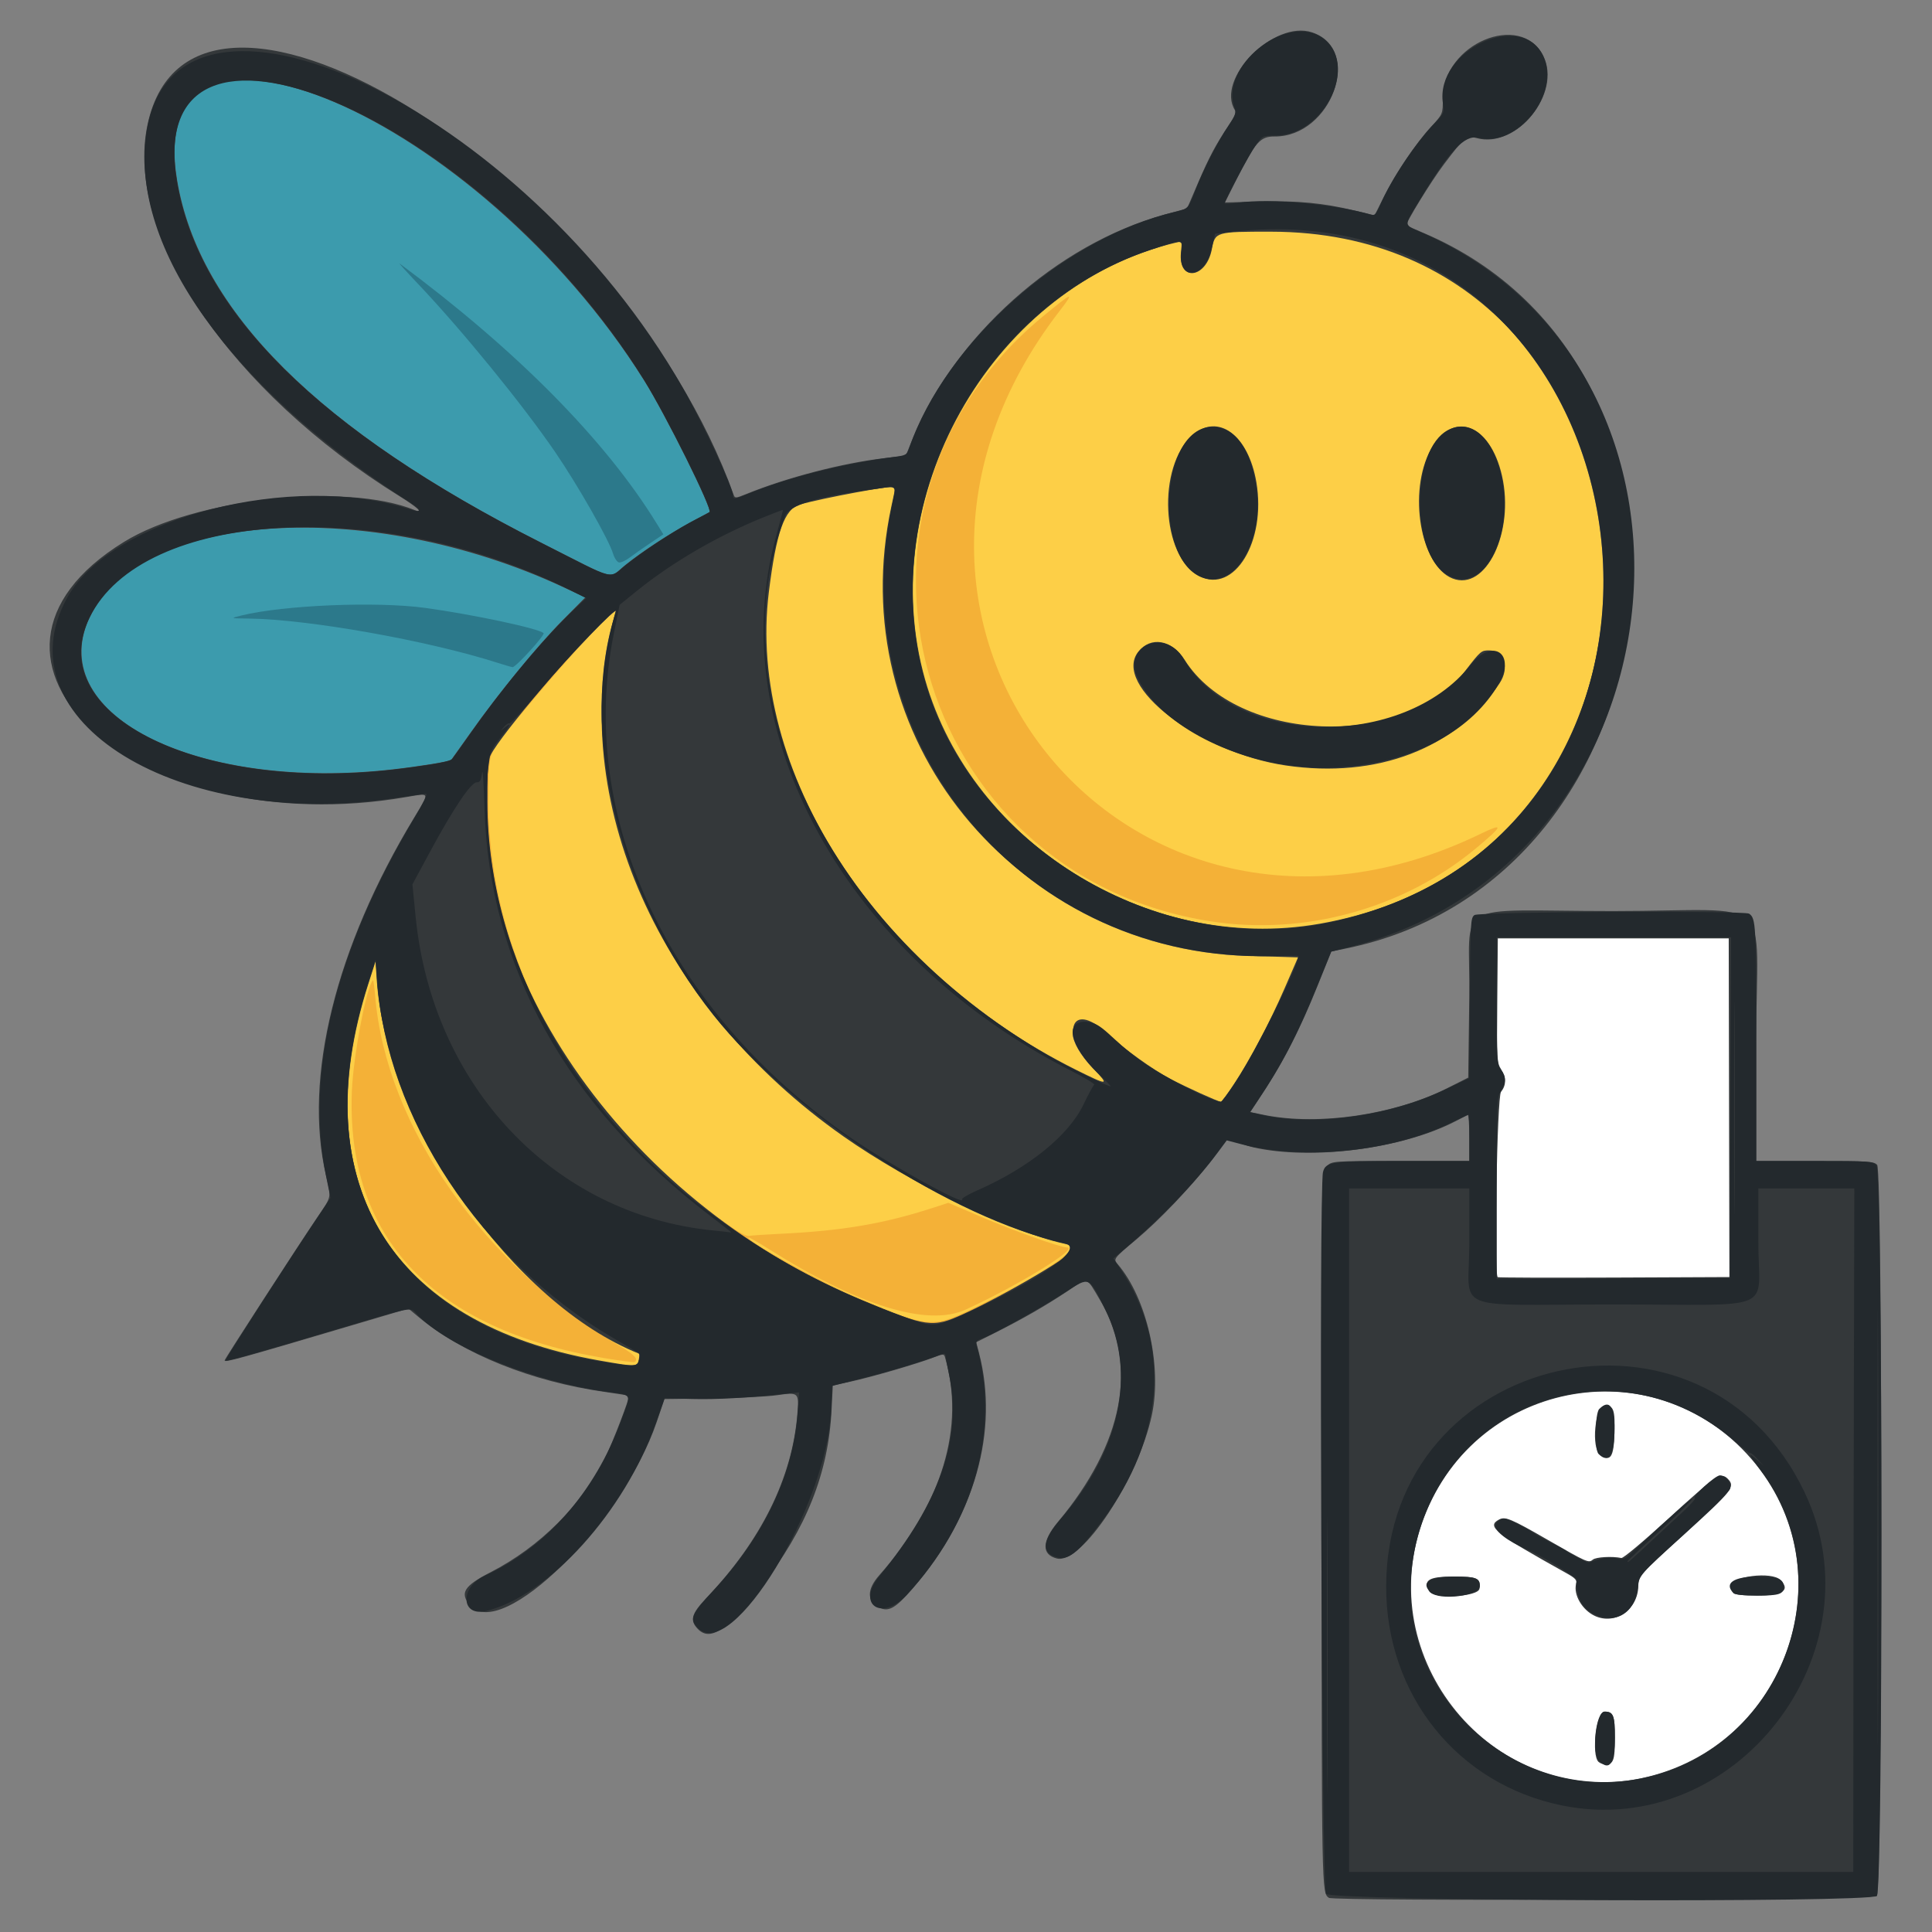 <?xml version="1.0" encoding="UTF-8" standalone="no"?>
<!-- Created with Inkscape (http://www.inkscape.org/) -->

<svg
   width="50mm"
   height="50mm"
   viewBox="0 0 50 50"
   version="1.1"
   id="svg1"
   xml:space="preserve"
   xmlns="http://www.w3.org/2000/svg"
   xmlns:svg="http://www.w3.org/2000/svg"><rect x="0" y="0" width="50" height="50" fill="#808080" stroke="none"/><defs
     id="defs1" /><g
     id="layer1"><g
       id="g2794-1"
       transform="matrix(0.402,0,0,0.402,-22.371,-35.66)"
       style="display:inline"><path
         id="rect3318"
         style="display:inline;fill:#ffffff;stroke-width:0.767"
         d="m 151.481,147.975 h 16.084 v 23.541 H 151.481 Z" /><path
         id="path3318"
         style="fill:#ffffff;stroke-width:0.265"
         transform="matrix(2.487,0,0,2.487,55.635,88.684)"
         d="m 47.535,41.067 a 5.732,5.732 0 0 1 -5.732,5.732 5.732,5.732 0 0 1 -5.732,-5.732 5.732,5.732 0 0 1 5.732,-5.732 5.732,5.732 0 0 1 5.732,5.732 z" /><path
         style="display:inline;fill:#fdcf47"
         d="m 79.837,150.479 -0.506,1.578 c -4.151,12.952 1.689,22.233 15.325,24.355 1.86,0.29 2.028,0.277 2.138,-0.162 0.063,-0.25 0.034,-0.408 -0.087,-0.479 -0.099,-0.058 -0.808,-0.474 -1.576,-0.923 -8.532,-4.996 -14.602,-14.196 -15.203,-23.044 z"
         id="path3254"
         transform="translate(-3.3333334e-6)" /><path
         style="display:inline;fill:#fdcf47"
         d="m 95.306,128.069 c 0.14,-0.427 -2.993,2.83 -4.961,5.158 -0.982,1.161 -1.833,2.081 -1.892,2.045 -0.059,-0.036 -0.222,0.07 -0.363,0.236 -0.256,0.302 -0.256,0.303 0.05,0.044 0.482,-0.408 0.359,-0.128 -0.3,0.682 -0.765,0.939 -0.821,1.225 -0.814,4.127 0.024,10.105 5.708,20.289 15.036,26.942 0.504,0.36 0.887,0.703 0.851,0.762 -0.037,0.059 0.04,0.191 0.17,0.293 0.214,0.168 0.218,0.163 0.05,-0.052 -0.294,-0.375 -0.147,-0.302 1.633,0.808 2.898,1.806 6.018,3.283 9.69,4.586 1.238,0.44 1.598,0.39 3.472,-0.48 4.927,-2.287 7.58,-4.177 6.273,-4.467 -7.221,-1.602 -17.521,-8.294 -22.613,-14.69 -6.158,-7.735 -8.749,-18.46 -6.28,-25.993 z"
         id="path3242"
         transform="translate(-3.3333334e-6)" /><path
         style="display:inline;fill:#fdcf47"
         d="m 112.792,120.077 c -0.212,0.02 -0.51,0.07 -0.919,0.125 -3.657,0.484 -5.417,1.021 -5.685,1.733 -4.414,11.713 2.781,26.494 16.89,34.697 1.333,0.775 4.075,2.122 4.075,2.001 0,-0.03 -0.366,-0.403 -0.813,-0.829 -1.836,-1.751 -2.189,-3.319 -0.748,-3.319 0.441,0 2.635,1.687 2.444,1.878 -0.037,0.037 -0.189,-0.044 -0.339,-0.18 -0.15,-0.136 -0.272,-0.212 -0.272,-0.169 0,0.043 0.26,0.279 0.577,0.525 0.345,0.268 0.473,0.327 0.318,0.147 -0.399,-0.462 -0.161,-0.361 0.838,0.357 1.373,0.986 4.489,2.576 5.094,2.599 0.058,0.002 0.503,-0.604 0.99,-1.347 v -5.2e-4 c 1.293,-1.973 3.995,-7.412 3.998,-8.047 1e-4,-0.023 -0.779,-0.021 -1.732,0.005 -15.72,0.425 -27.578,-13.543 -24.47,-28.823 0.245,-1.202 0.389,-1.415 -0.246,-1.355 z"
         id="path3238"
         transform="translate(-3.3333334e-6)" /><path
         style="display:inline;fill:#fdcf47"
         d="m 137.354,103.472 c -0.821,0.016 -1.664,0.073 -2.528,0.175 l -0.95,0.112 -0.242,1.019 c -0.458,1.931 -2.19,2.017 -1.926,0.096 0.107,-0.781 0.112,-0.781 -2.043,-0.064 -11.325,3.772 -17.998,17.239 -14.192,28.643 3.4,10.188 15.161,16.882 25.737,14.649 26.43,-5.581 21.604,-45.116 -3.856,-44.629 z"
         id="path3229"
         transform="translate(-3.3333334e-6)" /><path
         style="display:inline;fill:#f4b137"
         d="m 79.66,151.816 c -0.423,0.423 -1.269,4.88 -1.358,7.152 -0.368,9.403 5.236,15.326 16.244,17.169 1.014,0.17 1.89,0.284 1.946,0.254 0.287,-0.155 0.006,-0.472 -0.883,-0.996 -8.826,-5.205 -15.107,-14.171 -15.807,-22.563 -0.049,-0.588 -0.113,-1.045 -0.142,-1.016 z"
         id="path3150"
         transform="translate(-3.3333334e-6)" /><path
         style="display:inline;fill:#f4b137"
         d="m 93.546,129.692 c -1.001,1.044 -2.238,2.396 -3.201,3.535 -0.982,1.161 -1.833,2.081 -1.892,2.045 -0.059,-0.036 -0.222,0.07 -0.363,0.236 -0.256,0.302 -0.256,0.303 0.05,0.044 0.482,-0.408 0.359,-0.128 -0.3,0.682 -0.765,0.939 -0.821,1.225 -0.814,4.127 0.024,10.105 5.708,20.289 15.036,26.942 0.504,0.36 0.887,0.703 0.851,0.762 -0.037,0.059 0.04,0.191 0.17,0.293 0.214,0.168 0.218,0.163 0.05,-0.052 -0.294,-0.375 -0.147,-0.302 1.633,0.808 2.898,1.806 6.018,3.283 9.69,4.586 1.238,0.44 1.598,0.39 3.472,-0.48 3.624,-1.682 6.001,-3.143 6.494,-3.917 -0.535,0.631 -2.571,1.882 -5.484,3.321 -3.366,1.663 -3.289,1.667 -8.285,-0.466 -2.211,-0.944 -6.99,-3.596 -6.809,-3.778 0.029,-0.029 0.594,0.292 1.257,0.711 5.814,3.678 10.258,5.048 12.721,3.922 3.301,-1.51 7.349,-3.99 6.523,-3.997 -0.441,-0.004 -3.448,-1.076 -5.568,-1.985 l -2.074,-0.89 -1.056,0.342 c -3.134,1.015 -5.819,1.467 -9.827,1.656 -0.928,0.044 -1.809,0.104 -1.958,0.133 -0.54,0.107 -4.576,-3.063 -6.897,-5.418 -6.594,-6.69 -10.039,-14.809 -9.856,-23.223 0.06,-2.772 -0.192,-2.233 2.607,-5.567 1.498,-1.785 2.836,-3.301 3.832,-4.372 z"
         transform="translate(-3.3333334e-6)"
         id="path3123" /><path
         style="display:inline;fill:#f4b137"
         d="m 124.429,107.817 c -0.15,0.048 -0.668,0.458 -1.636,1.257 -14.905,12.303 -8.334,35.978 10.811,38.947 6.053,0.939 12.438,-0.83 17.113,-4.742 1.717,-1.437 1.767,-1.627 0.23,-0.883 -22.766,11.029 -42.578,-13.595 -27.087,-33.665 0.501,-0.649 0.718,-0.963 0.568,-0.915 z"
         transform="translate(-3.3333334e-6)"
         id="path3090" /><path
         style="display:inline;fill:#3c9bad"
         d="m 75.24,122.674 c -6.703,-0.018 -12.171,2.016 -13.891,5.929 -2.732,6.218 7.101,11.05 19.606,9.635 1.735,-0.196 3.657,-0.511 3.744,-0.613 0.023,-0.026 0.582,-0.812 1.243,-1.746 1.82,-2.571 4.303,-5.603 5.93,-7.242 l 1.458,-1.47 -1.391,-0.648 c -5.525,-2.576 -11.486,-3.831 -16.7,-3.845 z"
         id="path2964" /><path
         style="display:inline;fill:#3c9bad"
         d="m 71.77,93.873 c -3.451,-0.139 -5.496,1.801 -4.722,6.426 1.41,8.433 9.134,16.116 23.502,23.377 4.96,2.507 4.229,2.312 5.338,1.42 1.127,-0.906 2.892,-2.058 4.313,-2.814 0.593,-0.316 1.099,-0.59 1.124,-0.608 0.21,-0.157 -2.83,-6.278 -4.21,-8.477 C 90.078,101.982 78.359,94.138 71.77,93.873 Z"
         id="path2938" /><path
         style="display:inline;fill:#2c798b"
         d="m 95.493,124.913 c -0.12,-0.027 -0.287,-0.275 -0.371,-0.552 -0.279,-0.918 -2.269,-4.411 -3.729,-6.547 -2.085,-3.05 -6.007,-7.859 -8.856,-10.858 -0.747,-0.787 -1.266,-1.362 -1.154,-1.279 7.538,5.596 13.237,11.359 16.539,16.726 l 0.432,0.703 -0.846,0.568 c -0.465,0.313 -1.06,0.73 -1.321,0.928 -0.261,0.198 -0.573,0.338 -0.693,0.311 z"
         id="path2923" /><path
         style="display:inline;fill:#2c798b"
         d="m 87.698,131.382 c -4.472,-1.433 -12.182,-2.807 -16.01,-2.853 -1.239,-0.015 -1.239,-0.015 -0.492,-0.199 2.717,-0.668 8.69,-0.915 11.816,-0.489 3.046,0.415 7.334,1.328 7.63,1.624 0.115,0.115 -1.793,2.209 -1.996,2.191 -0.073,-0.007 -0.5,-0.13 -0.948,-0.273 z"
         id="path2921" /><path
         style="display:inline;fill:#34383a"
         d="m 141.196,210.881 c -0.459,-0.306 -0.462,-0.45 -0.462,-23.729 0,-23.036 0,-23.036 0.333,-23.369 0.333,-0.333 0.333,-0.333 4.754,-0.333 h 4.42 v -1.505 c 0,-0.828 -0.046,-1.485 -0.102,-1.459 -0.056,0.025 -0.407,0.205 -0.781,0.399 -3.432,1.782 -9.289,2.538 -13.038,1.682 -0.883,-0.202 -1.402,-0.593 -1.714,-0.512 -0.342,0.089 -0.455,0.692 -1.031,1.431 -1.385,1.775 -3.267,3.751 -4.784,5.023 -1.45,1.216 -1.475,1.249 -1.197,1.571 1.884,2.183 2.881,6.562 2.212,9.716 -0.873,4.113 -4.53,9.643 -6.116,9.245 -1,-0.251 -0.977,-1.109 0.064,-2.352 4.231,-5.051 5.196,-10.114 2.721,-14.274 -0.926,-1.556 -0.728,-1.502 -2.116,-0.578 -1.401,0.933 -2.867,1.776 -4.625,2.658 l -1.238,0.621 0.184,0.707 c 1.292,4.982 -0.273,10.525 -4.28,15.154 -1.102,1.273 -1.553,1.527 -2.157,1.215 -0.794,-0.411 -0.791,-1.167 0.01,-2.072 4.051,-4.578 5.553,-9.572 4.227,-14.057 -0.06,-0.203 -0.13,-0.198 -0.774,0.05 -1.036,0.399 -3.925,1.238 -5.273,1.533 l -1.169,0.255 -0.079,1.569 c -0.205,4.073 -1.629,7.653 -4.522,11.367 -2.227,2.86 -3.306,3.575 -4.106,2.723 -0.512,-0.545 -0.39,-0.97 0.565,-1.974 3.535,-3.714 5.526,-7.735 5.859,-11.837 0.114,-1.402 0.088,-1.427 -1.304,-1.222 -0.625,0.092 -2.512,0.186 -4.193,0.208 l -3.056,0.041 -0.5,1.471 c -2.211,6.505 -9.994,14.159 -12.013,11.813 -0.686,-0.797 -0.404,-1.252 1.327,-2.141 3.157,-1.622 5.866,-4.326 7.358,-7.343 0.494,-1 1.616,-3.929 1.536,-4.009 -0.022,-0.022 -0.707,-0.133 -1.522,-0.248 -4.73,-0.663 -9.163,-2.446 -12.033,-4.839 l -0.635,-0.53 -3.032,0.898 c -8.025,2.376 -8.804,2.592 -8.804,2.437 0,-0.083 4.814,-7.513 5.926,-9.146 0.987,-1.449 0.948,-1.272 0.6,-2.76 -1.466,-6.265 0.605,-14.666 5.682,-23.044 1.007,-1.662 1.036,-1.583 -0.489,-1.319 -17.289,3 -30.448,-8.875 -18.198,-16.422 4.538,-2.796 14.292,-3.859 18.736,-2.042 0.624,0.255 0.116,-0.211 -0.951,-0.872 -10.934,-6.775 -17.775,-16.84 -16.271,-23.938 2.934,-13.845 30.499,3.558 37.738,23.825 0.079,0.222 0.131,0.219 0.802,-0.053 2.647,-1.073 6.21,-1.998 8.895,-2.311 l 1.387,-0.162 0.354,-0.893 c 2.675,-6.743 9.39,-12.758 16.342,-14.637 l 1.407,-0.38 0.699,-1.63 c 0.73,-1.701 1.144,-2.478 1.998,-3.745 0.358,-0.531 0.473,-0.815 0.388,-0.951 -1.272,-2.009 2.503,-5.828 4.959,-5.017 3.295,1.087 1.264,6.733 -2.413,6.706 -0.928,-0.007 -1.238,0.35 -2.508,2.881 l -0.686,1.368 2.224,-0.061 c 2.446,-0.067 4.095,0.089 6.123,0.579 l 1.288,0.311 0.591,-1.178 c 0.773,-1.54 2.079,-3.482 3.037,-4.516 0.766,-0.827 0.766,-0.827 0.768,-1.862 0.009,-3.484 4.997,-5.589 6.458,-2.725 1.221,2.394 -1.706,6.018 -4.285,5.306 -0.648,-0.179 -0.763,-0.087 -2.1,1.681 -0.833,1.101 -2.52,3.849 -2.419,3.94 0.022,0.02 0.499,0.23 1.059,0.467 20.426,8.638 16.828,41.701 -5.016,46.097 l -0.874,0.176 -0.898,2.231 c -1.081,2.686 -2.114,4.723 -3.38,6.666 l -0.943,1.447 0.903,0.183 c 3.485,0.705 8.373,-0.009 11.769,-1.719 l 1.358,-0.684 0.068,-5.12 c 0.086,-6.478 -1.355,-5.605 9.252,-5.605 10.703,0 9.219,-1.347 9.219,8.368 v 7.727 h 3.782 c 3.491,0 3.799,0.019 4.007,0.248 0.367,0.406 0.344,46.73 -0.024,47.063 -0.264,0.239 -34.926,0.358 -35.281,0.121 z m 20.14,-7.699 c 9.406,-2.001 13.303,-13.345 7.06,-20.554 -6.359,-7.344 -18.112,-4.993 -21.245,4.249 -3.066,9.045 4.958,18.268 14.185,16.305 z m -2.782,-1.053 c -0.47,-0.47 -0.129,-3.232 0.399,-3.232 0.561,0 0.66,0.253 0.66,1.675 0,1.465 -0.09,1.72 -0.611,1.72 -0.157,0 -0.359,-0.073 -0.448,-0.163 z m -0.231,-9.393 c -0.812,-0.376 -1.386,-1.355 -1.209,-2.063 0.064,-0.253 -0.04,-0.365 -0.648,-0.704 -4.583,-2.552 -5.139,-2.995 -4.313,-3.437 0.395,-0.211 0.761,-0.06 3.091,1.281 2.6,1.496 2.674,1.528 2.954,1.296 0.201,-0.167 1.241,-0.225 1.831,-0.103 0.123,0.026 1.42,-1.062 3.106,-2.604 2.9,-2.654 3.309,-2.929 3.728,-2.51 0.524,0.524 0.347,0.753 -2.755,3.556 -2.976,2.689 -2.976,2.689 -2.988,3.368 -0.027,1.516 -1.493,2.523 -2.796,1.921 z m -10.668,-1.594 c -0.384,-0.718 -0.02,-0.938 1.549,-0.938 1.557,0 1.771,0.097 1.693,0.773 -0.061,0.535 -2.965,0.683 -3.242,0.165 z m 19.592,0.121 c -0.09,-0.09 -0.163,-0.291 -0.163,-0.448 0,-0.631 2.621,-0.959 3.182,-0.398 0.664,0.664 0.157,1.009 -1.484,1.009 -0.886,0 -1.429,-0.058 -1.535,-0.163 z m -8.568,-8.887 c -0.62,-0.435 -0.351,-3.174 0.312,-3.174 0.544,0 0.636,0.272 0.594,1.77 -0.043,1.539 -0.251,1.862 -0.906,1.404 z m -61.908,-6.128 c 0.039,-0.205 0.062,-0.377 0.05,-0.382 -8.102,-3.211 -16.263,-14.793 -16.911,-24.001 l -0.088,-1.252 -0.457,1.426 c -4.122,12.857 1.404,21.879 14.854,24.251 2.383,0.42 2.464,0.419 2.553,-0.041 z m 20.916,-2.956 c 2.692,-1.217 7.394,-4.003 7.223,-4.28 -0.029,-0.047 -0.405,-0.165 -0.834,-0.261 -3.469,-0.776 -9.879,-3.901 -14.126,-6.886 C 98.04,153.496 92.138,140.175 95.167,128.5 l 0.172,-0.662 -0.809,0.794 c -2.554,2.509 -7.244,8.151 -7.353,8.846 -2.04,13.052 8.504,28.49 23.814,34.867 4.368,1.819 4.673,1.863 6.695,0.948 z m 49.275,-13.272 -0.021,-10.902 h -7.432 -7.432 l -0.036,3.987 c -0.034,3.794 -0.023,4.009 0.238,4.43 0.347,0.561 0.347,1.027 0.002,1.466 -0.252,0.321 -0.457,11.684 -0.215,11.926 0.031,0.031 3.401,0.042 7.488,0.025 l 7.431,-0.032 z m -31.889,-1.496 c 1.084,-1.647 2.319,-3.981 3.287,-6.214 l 0.854,-1.969 -2.668,-0.083 c -15.707,-0.491 -26.726,-14.072 -23.507,-28.975 0.144,-0.669 0.263,-1.225 0.263,-1.235 0,-0.148 -4.717,0.725 -6.151,1.138 -1,0.288 -1.524,1.764 -2.005,5.638 -1.419,11.446 6.859,24.323 19.768,30.75 2.086,1.038 2.183,1.034 1.141,-0.051 -2.178,-2.27 -1.468,-4.42 0.781,-2.365 1.196,1.094 3.024,2.411 4.19,3.02 1.03,0.538 3.016,1.438 3.217,1.458 0.051,0.005 0.425,-0.495 0.831,-1.111 z m 5.529,-10.347 c 26.263,-4.61 23.463,-44.531 -3.126,-44.555 -3.556,-0.003 -3.6,0.01 -3.809,1.117 -0.363,1.926 -2.186,2.123 -1.99,0.216 0.075,-0.724 0.075,-0.724 -0.289,-0.639 -11.563,2.717 -19.327,15.853 -16.323,27.617 2.769,10.846 14.344,18.208 25.536,16.243 z m -2.175,-10.191 c -5.575,-0.819 -11.202,-5.153 -9.5,-7.317 0.803,-1.021 2.167,-0.783 2.991,0.522 3.389,5.367 14.134,5.792 18.053,0.714 0.997,-1.292 1.036,-1.326 1.542,-1.326 0.979,0 1.339,1.115 0.68,2.108 -2.79,4.206 -7.878,6.164 -13.766,5.299 z m -5.568,-12.186 c -2.456,-1.259 -2.733,-7.058 -0.434,-9.082 1.644,-1.447 3.595,-0.003 4.109,3.041 0.641,3.802 -1.423,7.195 -3.675,6.04 z m 16.298,0.146 c -2.07,-0.823 -2.875,-5.581 -1.403,-8.287 1.402,-2.577 3.824,-1.693 4.591,1.675 0.823,3.614 -1.035,7.468 -3.188,6.612 z m -68.199,12.29 c 1.735,-0.196 3.657,-0.511 3.744,-0.613 0.023,-0.026 0.582,-0.812 1.243,-1.746 1.82,-2.571 4.303,-5.603 5.93,-7.242 l 1.459,-1.47 -1.391,-0.648 c -12.63,-5.889 -27.534,-4.873 -30.591,2.084 -2.732,6.218 7.101,11.05 19.606,9.635 z m 14.932,-13.141 c 1.127,-0.906 2.892,-2.058 4.313,-2.814 0.593,-0.316 1.099,-0.59 1.124,-0.608 0.21,-0.157 -2.83,-6.278 -4.21,-8.477 C 86.392,96.108 64.798,86.845 67.048,100.299 c 1.41,8.433 9.134,16.116 23.502,23.377 4.96,2.507 4.229,2.312 5.338,1.42 z"
         id="path2924"
         transform="translate(-3.3333334e-6)" /><path
         style="display:inline;fill:#23292d"
         d="m 141.016,210.627 c -0.279,-0.355 -0.468,-45.45 -0.194,-46.47 0.177,-0.66 0.519,-0.708 5.135,-0.708 h 4.285 v -1.494 c 0,-0.822 -0.021,-1.494 -0.047,-1.494 -0.026,0 -0.549,0.245 -1.163,0.545 -3.773,1.844 -9.446,2.418 -13.465,1.363 l -0.941,-0.247 -0.594,0.799 c -1.435,1.93 -3.697,4.272 -5.994,6.204 l -0.712,0.598 0.471,0.699 c 3.254,4.827 2.813,10.86 -1.183,16.182 -1.6,2.131 -2.204,2.6 -3.013,2.339 -0.93,-0.299 -0.814,-1.126 0.346,-2.462 3.829,-4.411 4.878,-9.347 2.859,-13.46 -1.067,-2.174 -1,-2.144 -2.578,-1.121 -1.538,0.998 -4.659,2.734 -5.337,2.968 -0.37,0.128 -0.438,0.209 -0.371,0.445 1.537,5.411 -0.139,11.389 -4.507,16.077 -1.604,1.722 -3.244,0.616 -1.766,-1.19 3.925,-4.797 5.358,-8.942 4.498,-13.008 -0.122,-0.576 -0.224,-1.126 -0.226,-1.222 -0.003,-0.105 -0.091,-0.141 -0.22,-0.09 -0.948,0.378 -3.283,1.09 -5.002,1.525 l -2.07,0.524 -0.068,1.553 c -0.271,6.179 -6.393,16.226 -8.564,14.054 -0.581,-0.581 -0.457,-0.892 0.964,-2.417 3.285,-3.526 5.162,-7.489 5.446,-11.498 l 0.091,-1.278 -0.87,0.092 c -2.541,0.27 -4.447,0.376 -6.028,0.335 l -1.762,-0.045 -0.575,1.63 c -2.002,5.676 -6.909,11.1 -10.914,12.063 -1.635,0.393 -1.71,-1.53 -0.089,-2.268 3.937,-1.794 7.086,-5.376 8.776,-9.981 0.669,-1.822 0.77,-1.625 -0.963,-1.866 -4.758,-0.662 -10.227,-2.904 -12.19,-4.998 -0.437,-0.466 -0.093,-0.533 -5.279,1.018 -4.82,1.441 -6.979,2.048 -7.047,1.98 -0.042,-0.042 3.607,-5.722 5.641,-8.781 l 1.129,-1.698 -0.302,-1.494 c -1.333,-6.598 0.657,-14.564 5.763,-23.065 0.501,-0.835 0.796,-1.449 0.694,-1.449 -0.097,0 -0.992,0.122 -1.989,0.271 -13.977,2.089 -25.53,-5.009 -21.086,-12.954 2.852,-5.098 14.496,-8.078 22.025,-5.638 0.773,0.251 0.786,0.053 0.029,-0.43 C 70.506,113.699 64.036,104.668 65.06,97.341 c 1.729,-12.372 24.246,-1.728 34.547,16.331 1.304,2.286 3.234,6.43 3.234,6.942 0,0.255 0.093,0.241 1.085,-0.162 2.512,-1.021 6.03,-1.906 9.224,-2.321 0.84,-0.109 0.876,-0.13 1.037,-0.597 2.331,-6.768 9.909,-13.489 17.135,-15.196 0.83,-0.196 0.832,-0.199 1.31,-1.449 0.472,-1.233 1.442,-3.12 2.112,-4.107 0.439,-0.647 0.501,-0.821 0.391,-1.107 -1.01,-2.641 3.254,-6.117 5.6,-4.565 2.461,1.629 0.24,6.331 -2.99,6.331 -0.818,0 -0.82,8.43e-4 -1.258,0.62 -0.393,0.555 -1.988,3.541 -1.997,3.737 -0.002,0.043 0.409,0.021 0.913,-0.049 2.034,-0.282 6.186,0.098 8.523,0.78 0.226,0.066 0.324,-0.043 0.584,-0.647 0.696,-1.621 2.241,-3.932 3.524,-5.272 0.58,-0.606 0.597,-0.648 0.507,-1.25 -0.512,-3.414 5.099,-6.039 6.468,-3.025 1.1,2.422 -1.668,5.883 -4.196,5.246 -0.87,-0.219 -1.866,0.84 -3.762,3.997 -1.076,1.791 -1.11,1.545 0.305,2.178 20.243,9.043 16.982,40.415 -4.771,45.905 l -1.239,0.313 -0.96,2.357 c -1.245,3.058 -2.234,4.959 -3.746,7.202 l -0.519,0.77 0.711,0.163 c 3.353,0.77 8.21,0.113 11.809,-1.598 l 1.591,-0.756 0.039,-5.152 c 0.037,-4.92 0.051,-5.161 0.302,-5.345 0.288,-0.21 17.367,-0.296 17.678,-0.089 0.439,0.293 0.462,0.698 0.462,8.308 v 7.615 h 3.735 c 3.554,0 3.748,0.013 4.007,0.272 0.409,0.409 0.431,46.67 0.023,47.039 -0.502,0.454 -35.102,0.324 -35.462,-0.133 z m 0.092,-22.572 c -0.02,-3.935 -0.036,-0.675 -0.036,7.243 1e-5,7.918 0.016,11.137 0.036,7.154 0.02,-3.983 0.02,-10.462 -1e-5,-14.397 z m 35.448,-12.338 c -0.019,-6.262 -0.035,-1.179 -0.035,11.296 0,12.475 0.016,17.598 0.035,11.385 0.019,-6.213 0.019,-16.419 1e-5,-22.681 z m -1.59,23.078 c 0.003,-5.733 0.018,-15.634 0.034,-22.002 l 0.028,-11.578 -3.09,-2e-5 -3.09,-2e-5 v 3.463 c 0,4.595 1.375,4.007 -9.362,4.007 -10.614,0 -9.245,0.585 -9.245,-3.948 v -3.522 h -3.871 -3.871 v 22.002 22.002 h 16.23 16.23 z m -18.748,6.145 c -6.736,-1.364 -11.354,-7.121 -11.33,-14.124 0.051,-15.162 20.43,-19.73 26.937,-6.038 4.906,10.322 -4.459,22.42 -15.607,20.162 z m 5.73,-1.887 c 8.574,-2.175 12.338,-12.704 7.042,-19.7 -0.795,-1.05 -0.862,-1.237 -0.243,-0.678 l 0.441,0.399 -0.398,-0.44 c -0.219,-0.242 -0.425,-0.412 -0.459,-0.379 -0.034,0.034 -0.466,-0.294 -0.961,-0.727 -7.582,-6.649 -19.014,-2.584 -20.725,7.37 -1.51,8.783 6.666,16.346 15.302,14.155 z m -3.344,-0.974 c -0.514,-0.514 -0.221,-3.182 0.348,-3.182 0.561,0 0.66,0.253 0.66,1.675 0,1.664 -0.341,2.174 -1.009,1.507 z m -0.351,-9.464 c -0.741,-0.376 -1.013,-0.955 -1.124,-1.859 -0.034,-0.273 0.156,-0.32 -0.115,-0.508 -0.736,-0.511 -2.101,-1.375 -3.194,-1.849 -0.884,-0.383 -2.276,-1.2 -1.79,-1.707 0.369,-0.37 0.652,-0.179 0.869,-0.088 0.089,0.037 0.996,0.454 1.462,0.783 0.211,0.149 0.761,0.453 1.222,0.676 0.461,0.223 0.869,0.445 0.906,0.493 0.037,0.048 0.3,0.192 0.571,0.343 0.69,0.383 0.798,0.434 1.012,0.356 0.33,-0.12 1.007,-0.37 1.597,-0.241 0.49,0.107 0.57,0.081 1.019,-0.339 2.52,-2.358 3.831,-3.524 3.892,-3.462 0.04,0.04 -0.878,0.945 -2.039,2.011 -1.162,1.066 -2.113,1.959 -2.113,1.985 0,0.142 0.004,0.139 1.906,-1.637 0.488,-0.456 1.264,-1.176 1.724,-1.601 0.46,-0.425 0.774,-0.793 0.697,-0.819 -0.215,-0.072 1.325,-1.465 1.619,-1.465 0.39,0 0.755,0.473 0.66,0.854 -0.047,0.189 -1.277,1.41 -2.97,2.95 -2.889,2.628 -2.889,2.628 -2.97,3.41 -0.169,1.646 -1.452,2.421 -2.842,1.716 z m -10.514,-1.402 c -0.641,-0.641 -0.082,-1.009 1.535,-1.009 1.39,0 1.647,0.096 1.647,0.611 0,0.631 -2.621,0.959 -3.182,0.398 z m 19.507,0.051 c -0.623,-0.623 0.009,-1.059 1.535,-1.059 1.332,0 1.698,0.143 1.698,0.662 0,0.465 -0.29,0.561 -1.698,0.561 -0.886,0 -1.429,-0.058 -1.535,-0.163 z m -8.686,-8.958 c -0.265,-0.265 -0.229,-2.616 0.044,-2.889 0.685,-0.685 1.027,-0.137 0.98,1.572 -0.04,1.457 -0.41,1.932 -1.024,1.317 z M 96.794,176.25 c 0.063,-0.25 0.034,-0.408 -0.087,-0.479 -0.099,-0.058 -0.809,-0.474 -1.577,-0.923 -8.532,-4.996 -14.602,-14.196 -15.203,-23.044 l -0.09,-1.325 -0.506,1.578 c -4.151,12.952 1.689,22.233 15.324,24.355 1.86,0.29 2.028,0.277 2.138,-0.161 z m 21.132,-3.032 c 4.927,-2.287 7.58,-4.177 6.273,-4.467 -7.221,-1.602 -17.521,-8.293 -22.613,-14.689 -6.158,-7.735 -8.749,-18.46 -6.28,-25.993 0.14,-0.427 -2.993,2.83 -4.961,5.158 -0.982,1.161 -1.833,2.081 -1.892,2.045 -0.059,-0.036 -0.222,0.07 -0.363,0.236 -0.256,0.302 -0.256,0.302 0.05,0.044 0.482,-0.408 0.359,-0.128 -0.301,0.682 -0.765,0.939 -0.821,1.225 -0.814,4.127 0.024,10.105 5.708,20.289 15.036,26.941 0.879,0.638 1.782,1.236 2.703,1.811 2.898,1.806 6.018,3.283 9.69,4.587 1.238,0.44 1.598,0.39 3.472,-0.48 z m 49.124,-13.199 0.035,-10.967 h -7.539 -7.539 v 4.087 c 0,3.881 0.014,4.104 0.272,4.432 0.343,0.436 0.343,0.801 -5.1e-4,1.365 -0.26,0.426 -0.271,0.687 -0.271,6.283 v 5.838 l 7.504,-0.035 7.504,-0.035 z m 0.271,-5.501 c -0.02,-3.044 -0.037,-0.553 -0.037,5.535 0,6.088 0.017,8.579 0.037,5.535 0.02,-3.044 0.02,-8.025 0,-11.069 z m -64.69,13.436 c -0.071,-0.061 -0.679,-0.532 -1.351,-1.046 -9.155,-6.996 -14.141,-16.023 -14.438,-26.141 -0.047,-1.606 -0.118,-2.645 -0.158,-2.309 -0.059,0.496 -0.123,0.611 -0.344,0.611 -0.367,0 -1.499,1.68 -2.979,4.421 l -1.161,2.15 0.206,2.079 c 1.084,10.927 8.902,19.176 19.145,20.201 0.598,0.06 1.114,0.117 1.148,0.127 0.034,0.01 0.003,-0.032 -0.068,-0.093 z m 14.96,-2.039 c -0.039,-0.063 0.395,-0.318 0.963,-0.568 3.335,-1.466 5.901,-3.542 6.856,-5.55 0.306,-0.644 0.614,-1.207 0.683,-1.252 0.07,-0.045 -0.601,-0.452 -1.49,-0.904 -14.498,-7.381 -22.458,-21.795 -18.995,-34.394 0.257,-0.934 0.457,-1.705 0.445,-1.714 -0.012,-0.009 -0.541,0.192 -1.176,0.447 -2.96,1.187 -5.922,2.903 -8.233,4.772 l -1.102,0.891 -0.373,1.843 c -2.394,11.813 3.517,24.384 15.277,32.488 2.502,1.725 7.467,4.464 7.144,3.942 z m 17.651,-7.62 c 1.293,-1.973 3.996,-7.412 3.998,-8.046 1e-4,-0.023 -0.779,-0.021 -1.732,0.005 -15.72,0.425 -27.578,-13.543 -24.47,-28.823 0.326,-1.603 0.474,-1.447 -1.165,-1.23 -3.657,0.484 -5.417,1.021 -5.685,1.733 -4.414,11.713 2.781,26.494 16.89,34.697 1.333,0.775 4.075,2.122 4.075,2.002 0,-0.03 -0.366,-0.403 -0.813,-0.829 -1.836,-1.751 -2.187,-3.399 -0.748,-3.319 1.063,0.059 1.525,1.108 3.566,2.558 1.373,0.986 4.489,2.576 5.094,2.599 0.058,0.002 0.503,-0.604 0.99,-1.347 z m 5.968,-10.195 c 27.282,-5.761 21.26,-47.702 -6.383,-44.455 l -0.951,0.112 -0.242,1.019 c -0.458,1.931 -2.19,2.017 -1.926,0.096 0.107,-0.781 0.112,-0.781 -2.043,-0.063 -11.325,3.772 -17.998,17.239 -14.193,28.643 3.4,10.188 15.161,16.883 25.737,14.649 z m -1.969,-10.05 c -4.584,-0.445 -8.975,-2.852 -10.336,-5.665 -1.024,-2.116 1.761,-3.293 2.954,-1.248 3.297,5.653 14.085,5.869 18.473,0.369 1.401,-1.756 2.928,-0.737 1.812,1.209 -1.683,2.934 -5.25,4.92 -9.574,5.33 -1.617,0.153 -1.798,0.153 -3.328,0.005 z m -5.911,-12.088 c -3.457,-0.734 -3.103,-9.773 0.383,-9.777 1.445,-10e-4 2.496,1.472 2.832,3.97 0.435,3.235 -1.223,6.23 -3.215,5.807 z m 15.463,-0.262 c -2.358,-1.438 -2.3,-8.075 0.082,-9.307 1.321,-0.683 2.624,0.246 3.267,2.33 1.245,4.031 -0.889,8.477 -3.349,6.977 z m -67.229,12.484 c 2.225,-0.292 3.056,-0.455 3.211,-0.632 0.054,-0.062 0.636,-0.876 1.293,-1.81 2.076,-2.951 4.725,-6.097 6.65,-7.897 l 0.673,-0.629 -1.08,-0.54 c -12.118,-6.054 -27.506,-5.158 -30.898,1.798 -3.094,6.346 7.367,11.386 20.151,9.709 z m 14.531,-13.223 c 1.229,-0.959 3.286,-2.287 4.439,-2.865 0.411,-0.206 0.77,-0.396 0.799,-0.422 0.204,-0.184 -2.76,-6.16 -4.225,-8.518 C 86.44,95.987 64.673,86.828 67.06,100.514 c 1.445,8.286 9.128,15.886 23.354,23.1 5.112,2.592 4.324,2.405 5.68,1.347 z"
         id="path2794-5" /></g></g></svg>
